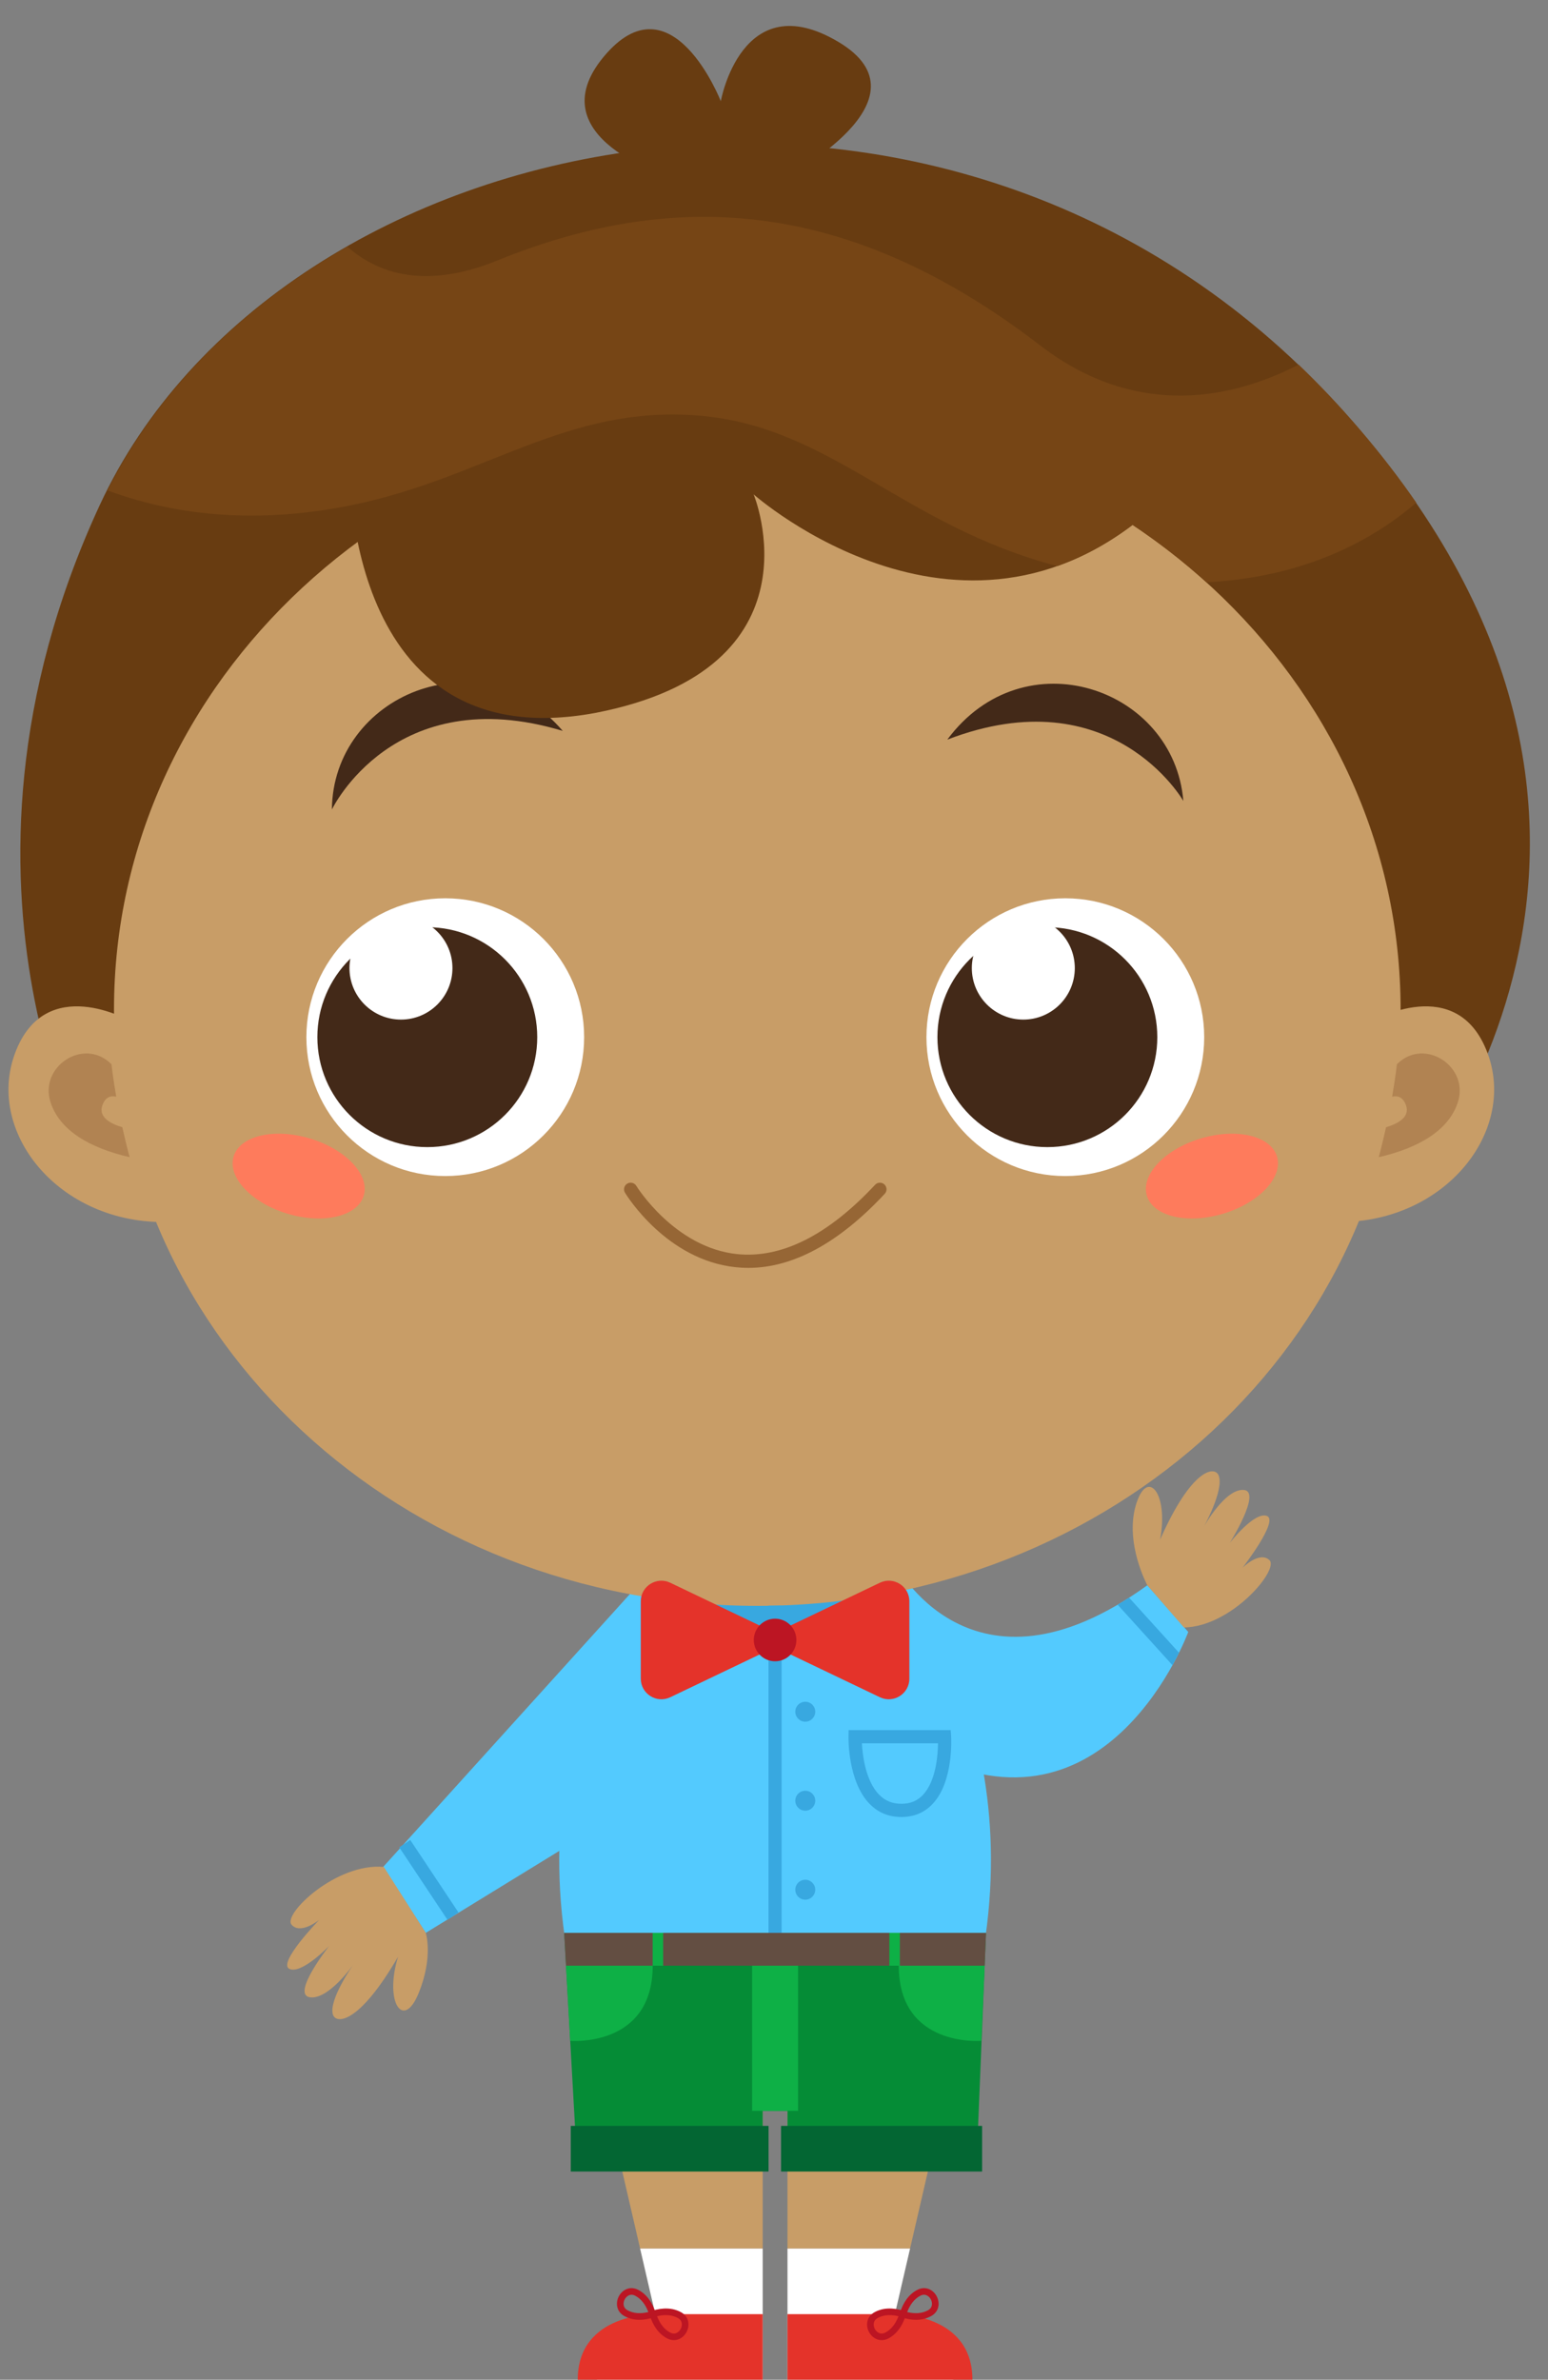 <?xml version="1.0" encoding="UTF-8"?>
<svg width="54px" height="83px" viewBox="0 0 54 83" version="1.1" xmlns="http://www.w3.org/2000/svg" xmlns:xlink="http://www.w3.org/1999/xlink">
    <rect x="0" y="0" width="54" height="83" fill="#808080" stroke="none"/>
    <!-- Generator: Sketch 53.1 (72631) - https://sketchapp.com -->
    <title>Group 47c3</title>
    <desc>Created with Sketch.</desc>
    <g id="Page-1" stroke="none" stroke-width="1" fill="none" fill-rule="evenodd">
        <g id="Artboard" transform="translate(-1960, -591)">
            <g id="Group-47" transform="translate(1960.296, 591.905)">
                <polygon id="Fill-244" fill="#C89D67" points="19.366 65.986 22.034 77.521 26.31 77.521 26.31 68.687"></polygon>
                <polygon id="Fill-245" fill="#C89D67" points="34.118 65.986 27.174 68.687 27.174 77.521 31.45 77.521"></polygon>
                <polygon id="Fill-246" fill="#FFFFFF" points="22.645 80.164 20.523 82.093 26.31 82.093 26.31 77.521 22.034 77.521"></polygon>
                <polygon id="Fill-247" fill="#FFFFFF" points="31.45 77.521 27.174 77.521 27.174 82.093 32.961 82.093 30.839 80.164"></polygon>
                <path d="M30.583,53.288 L26.742,51.695 L22.901,53.288 C22.901,53.288 17.748,58.816 19.622,67.903 C21.402,72.962 26.742,71.65 26.742,72.119 C26.742,71.65 32.082,72.962 33.862,67.903 C35.736,58.816 30.583,53.288 30.583,53.288" id="Fill-248" fill="#53CAFE"></path>
                <polygon id="Fill-249" fill="#53CAFE" points="21.02 62.542 14.556 66.509 13.071 64.208 22.473 53.812"></polygon>
                <path d="M30.912,53.611 C30.912,53.611 33.562,58.841 39.727,54.385 L41.155,56.014 C41.155,56.014 38.38,63.589 31.896,60.225" id="Fill-250" fill="#53CAFE"></path>
                <path d="M3.18,40.451 C3.18,40.451 -3.045,30.176 3.18,16.719 C9.405,3.262 32.749,-1.682 46.39,13.24 C60.03,28.162 48.561,41 48.561,41" id="Fill-251" fill="#683C11"></path>
                <path d="M26.424,56.282 C25.636,57.07 24.252,56.962 23.332,56.042 C22.412,55.122 22.305,53.738 23.092,52.95 C23.88,52.163 25.264,52.27 26.184,53.19 C27.104,54.11 27.212,55.494 26.424,56.282" id="Fill-252" fill="#38A8E0"></path>
                <path d="M27.06,56.282 C27.848,57.07 29.232,56.962 30.152,56.042 C31.072,55.122 31.179,53.738 30.392,52.95 C29.604,52.163 28.22,52.27 27.3,53.19 C26.38,54.11 26.272,55.494 27.06,56.282" id="Fill-253" fill="#38A8E0"></path>
                <path d="M3.681,34.3 C3.681,45.79 13.728,55.104 26.121,55.104 C38.515,55.104 48.562,45.79 48.562,34.3 C48.562,22.81 38.515,13.496 26.121,13.496 C13.728,13.496 3.681,22.81 3.681,34.3" id="Fill-254" fill="#C89D67"></path>
                <path d="M10.392,35.269 C10.392,37.945 12.561,40.113 15.236,40.113 C17.912,40.113 20.081,37.945 20.081,35.269 C20.081,32.594 17.912,30.425 15.236,30.425 C12.561,30.425 10.392,32.594 10.392,35.269" id="Fill-255" fill="#FFFFFF"></path>
                <path d="M10.775,35.269 C10.775,37.387 12.492,39.104 14.61,39.104 C16.728,39.104 18.445,37.387 18.445,35.269 C18.445,33.151 16.728,31.434 14.61,31.434 C12.492,31.434 10.775,33.151 10.775,35.269" id="Fill-256" fill="#432918"></path>
                <path d="M32.022,35.269 C32.022,37.945 34.191,40.113 36.866,40.113 C39.542,40.113 41.711,37.945 41.711,35.269 C41.711,32.594 39.542,30.425 36.866,30.425 C34.191,30.425 32.022,32.594 32.022,35.269" id="Fill-257" fill="#FFFFFF"></path>
                <path d="M32.405,35.269 C32.405,37.387 34.122,39.104 36.24,39.104 C38.358,39.104 40.075,37.387 40.075,35.269 C40.075,33.151 38.358,31.434 36.24,31.434 C34.122,31.434 32.405,33.151 32.405,35.269" id="Fill-258" fill="#432918"></path>
                <path d="M12.419,40.674 C12.521,39.918 11.576,39.055 10.307,38.746 C9.039,38.437 7.928,38.799 7.826,39.554 C7.724,40.31 8.669,41.173 9.937,41.482 C11.206,41.791 12.317,41.43 12.419,40.674" id="Fill-259" fill="#FE7B5C"></path>
                <path d="M39.684,40.674 C39.582,39.918 40.527,39.055 41.796,38.746 C43.064,38.437 44.175,38.799 44.277,39.554 C44.379,40.31 43.434,41.173 42.166,41.482 C40.897,41.791 39.786,41.43 39.684,40.674" id="Fill-260" fill="#FE7B5C"></path>
                <path d="M11.282,27.328 C11.282,27.328 13.439,22.812 19.335,24.587 C16.402,21.185 11.313,23.371 11.282,27.328" id="Fill-261" fill="#432918"></path>
                <path d="M40.983,27.03 C40.983,27.03 38.498,22.685 32.75,24.891 C35.424,21.281 40.66,23.086 40.983,27.03" id="Fill-262" fill="#432918"></path>
                <path d="M4.247,34.707 C4.247,34.707 1.283,32.995 0.229,35.827 C-0.825,38.659 1.885,41.924 5.762,41.707 L4.247,34.707 Z" id="Fill-263" fill="#C89D67"></path>
                <path d="M47.578,34.707 C47.578,34.707 50.542,32.995 51.596,35.827 C52.65,38.659 49.94,41.924 46.063,41.707 L47.578,34.707 Z" id="Fill-264" fill="#C89D67"></path>
                <path d="M11.896,15.236 C11.896,15.236 11.626,25.606 20.478,23.959 C28.506,22.402 25.994,16.338 25.994,16.338 C25.994,16.338 33.45,22.952 40.224,16.543 C46.998,10.135 27.144,2.943 11.896,15.236" id="Fill-265" fill="#683C11"></path>
                <polygon id="Fill-266" fill="#058C36" points="19.385 66.509 34.1 66.509 33.791 74.039 27.174 74.039 27.174 72.716 26.31 72.716 26.31 74.039 19.806 74.039"></polygon>
                <path d="M22.562,79.807 C22.562,79.807 19.858,79.748 19.858,82.093 L26.31,82.093 L26.31,79.807 L22.562,79.807 Z" id="Fill-267" fill="#E4332A"></path>
                <path d="M30.921,79.807 C30.921,79.807 33.625,79.748 33.625,82.093 L27.173,82.093 L27.173,79.807 L30.921,79.807 Z" id="Fill-268" fill="#E4332A"></path>
                <path d="M25.805,43.316 C25.661,43.316 25.517,43.308 25.374,43.293 C22.957,43.044 21.564,40.79 21.506,40.694 C21.44,40.586 21.475,40.444 21.584,40.378 C21.693,40.311 21.835,40.347 21.901,40.455 C21.914,40.477 23.237,42.611 25.424,42.836 C26.968,42.99 28.585,42.18 30.23,40.418 C30.318,40.325 30.463,40.319 30.556,40.406 C30.649,40.493 30.654,40.639 30.567,40.732 C28.966,42.449 27.366,43.316 25.805,43.316" id="Fill-269" fill="#966635"></path>
                <polygon id="Fill-270" fill="#634E42" points="19.385 66.509 34.1 66.509 34.053 67.654 19.449 67.654"></polygon>
                <polygon id="Fill-271" fill="#38A8E0" points="26.513 66.509 26.969 66.509 26.969 55.096 26.513 55.096"></polygon>
                <polygon id="Fill-272" fill="#38A8E0" points="15.314 66.054 13.631 63.525 14.015 63.269 15.698 65.798"></polygon>
                <polygon id="Fill-273" fill="#38A8E0" points="40.604 57.173 38.692 55.064 39.091 54.818 40.832 56.738"></polygon>
                <path d="M28.143,58.796 C28.143,58.604 27.987,58.448 27.795,58.448 C27.603,58.448 27.447,58.604 27.447,58.796 C27.447,58.988 27.603,59.144 27.795,59.144 C27.987,59.144 28.143,58.988 28.143,58.796" id="Fill-274" fill="#38A8E0"></path>
                <path d="M28.143,65.004 C28.143,64.812 27.987,64.656 27.795,64.656 C27.603,64.656 27.447,64.812 27.447,65.004 C27.447,65.196 27.603,65.352 27.795,65.352 C27.987,65.352 28.143,65.196 28.143,65.004" id="Fill-275" fill="#38A8E0"></path>
                <path d="M28.143,61.9 C28.143,61.708 27.987,61.552 27.795,61.552 C27.603,61.552 27.447,61.708 27.447,61.9 C27.447,62.092 27.603,62.248 27.795,62.248 C27.987,62.248 28.143,62.092 28.143,61.9" id="Fill-276" fill="#38A8E0"></path>
                <path d="M39.727,54.385 C39.727,54.385 38.938,52.93 39.324,51.6 C39.71,50.269 40.481,51.156 40.172,52.795 C41.271,50.308 42.081,50.211 42.216,50.558 C42.412,51.062 41.695,52.351 41.695,52.351 C41.695,52.351 42.428,51.021 43.084,51.06 C43.739,51.098 42.602,52.911 42.602,52.911 C42.602,52.911 43.45,51.812 43.893,51.966 C44.337,52.12 43.045,53.778 43.045,53.778 C43.045,53.778 43.635,53.181 43.986,53.508 C44.337,53.836 42.664,55.834 41.004,55.857" id="Fill-277" fill="#C89D67"></path>
                <path d="M14.556,66.509 L13.094,64.21 C11.441,64.053 9.561,65.858 9.874,66.222 C10.187,66.586 10.839,66.056 10.839,66.056 C10.839,66.056 9.375,67.564 9.799,67.765 C10.223,67.967 11.186,66.966 11.186,66.966 C11.186,66.966 9.859,68.645 10.506,68.754 C11.154,68.863 12.026,67.621 12.026,67.621 C12.026,67.621 11.174,68.825 11.314,69.346 C11.411,69.706 12.226,69.698 13.588,67.344 C13.104,68.94 13.775,69.905 14.302,68.625 C14.83,67.344 14.556,66.509 14.556,66.509" id="Fill-278" fill="#C89D67"></path>
                <path d="M23.101,5.277 C23.101,5.277 18.395,3.919 20.765,1.072 C23.135,-1.774 24.848,2.625 24.848,2.625 C24.848,2.625 25.575,-1.45 28.948,0.555 C32.32,2.56 27.104,5.277 27.104,5.277" id="Fill-279" fill="#683C11"></path>
                <path d="M3.275,37.646 C3.379,37.351 3.571,37.303 3.759,37.344 C3.638,36.649 3.594,36.215 3.594,36.215 C3.584,36.205 3.574,36.196 3.564,36.187 C2.617,35.276 1.062,36.293 1.468,37.542 C1.783,38.509 2.806,39.127 4.226,39.455 C4.127,39.087 4.043,38.737 3.971,38.41 C3.583,38.296 3.126,38.069 3.275,37.646" id="Fill-280" fill="#B18352"></path>
                <path d="M48.751,37.646 C48.647,37.351 48.455,37.303 48.267,37.344 C48.388,36.649 48.432,36.215 48.432,36.215 C48.442,36.205 48.452,36.196 48.461,36.187 C49.409,35.276 50.964,36.293 50.558,37.542 C50.243,38.509 49.22,39.127 47.8,39.455 C47.899,39.087 47.983,38.737 48.055,38.41 C48.443,38.296 48.9,38.069 48.751,37.646" id="Fill-281" fill="#B18352"></path>
                <polygon id="Fill-282" fill="#036633" points="19.614 74.833 26.514 74.833 26.514 73.241 19.614 73.241"></polygon>
                <polygon id="Fill-283" fill="#036633" points="26.95 74.833 33.964 74.833 33.964 73.241 26.95 73.241"></polygon>
                <path d="M27.257,56.294 L27.285,56.281 L27.229,56.281 L23.085,54.297 C22.609,54.069 22.057,54.417 22.057,54.945 L22.057,56.281 L22.057,56.308 L22.057,57.643 C22.057,58.171 22.609,58.519 23.085,58.291 L27.229,56.308 L27.285,56.308 L27.257,56.294 Z" id="Fill-284" fill="#E4332A"></path>
                <path d="M26.226,56.294 L26.198,56.308 L26.254,56.308 L30.398,58.291 C30.874,58.519 31.426,58.171 31.426,57.643 L31.426,56.308 L31.426,56.281 L31.426,54.945 C31.426,54.417 30.874,54.069 30.398,54.297 L26.254,56.281 L26.198,56.281 L26.226,56.294 Z" id="Fill-285" fill="#E4332A"></path>
                <path d="M25.999,56.294 C25.999,56.704 26.332,57.037 26.742,57.037 C27.152,57.037 27.485,56.704 27.485,56.294 C27.485,55.884 27.152,55.551 26.742,55.551 C26.332,55.551 25.999,55.884 25.999,56.294" id="Fill-286" fill="#BC1523"></path>
                <path d="M31.35,79.734 C31.631,79.802 31.873,79.782 32.072,79.674 C32.261,79.573 32.226,79.386 32.175,79.292 C32.127,79.199 31.993,79.067 31.808,79.165 C31.609,79.269 31.455,79.46 31.35,79.734 M31.659,80.004 C31.504,80.004 31.341,79.977 31.166,79.922 L31.056,79.888 L31.091,79.778 C31.214,79.383 31.42,79.108 31.701,78.961 C31.991,78.81 32.261,78.959 32.379,79.183 C32.5,79.411 32.47,79.722 32.181,79.877 C32.025,79.962 31.849,80.004 31.659,80.004" id="Fill-287" fill="#BC1523"></path>
                <path d="M30.739,79.841 C30.585,79.841 30.447,79.874 30.325,79.94 C30.136,80.041 30.171,80.228 30.221,80.323 C30.27,80.415 30.402,80.547 30.589,80.449 C30.788,80.345 30.941,80.154 31.047,79.88 C30.939,79.854 30.836,79.841 30.739,79.841 M30.46,80.714 C30.267,80.714 30.103,80.592 30.017,80.43 C29.897,80.203 29.927,79.892 30.216,79.737 C30.498,79.584 30.839,79.57 31.23,79.692 L31.34,79.727 L31.306,79.836 C31.182,80.231 30.977,80.506 30.696,80.654 L30.695,80.654 C30.615,80.696 30.535,80.714 30.46,80.714" id="Fill-288" fill="#BC1523"></path>
                <path d="M21.863,79.165 C21.678,79.067 21.545,79.199 21.496,79.292 C21.446,79.386 21.411,79.573 21.599,79.674 C21.798,79.781 22.04,79.802 22.321,79.734 C22.216,79.46 22.062,79.269 21.863,79.165 M21.49,79.877 C21.201,79.722 21.172,79.411 21.292,79.183 C21.411,78.959 21.68,78.81 21.97,78.961 C22.251,79.108 22.457,79.382 22.58,79.778 L22.615,79.888 L22.505,79.922 C22.331,79.977 22.167,80.004 22.013,80.004 C21.822,80.004 21.647,79.962 21.49,79.877" id="Fill-289" fill="#BC1523"></path>
                <path d="M22.625,79.88 C22.73,80.154 22.884,80.345 23.083,80.449 C23.269,80.547 23.401,80.415 23.45,80.322 C23.5,80.228 23.535,80.041 23.347,79.94 C23.224,79.874 23.086,79.841 22.933,79.841 C22.836,79.841 22.733,79.854 22.625,79.88 M22.976,80.653 L22.976,80.653 C22.695,80.506 22.489,80.231 22.366,79.836 L22.331,79.726 L22.441,79.692 C22.833,79.57 23.173,79.584 23.456,79.737 C23.745,79.892 23.775,80.203 23.654,80.43 C23.569,80.592 23.404,80.714 23.212,80.714 C23.137,80.714 23.057,80.696 22.976,80.653" id="Fill-290" fill="#BC1523"></path>
                <path d="M19.596,70.274 C19.596,70.274 22.473,70.52 22.473,67.653 L19.449,67.653 L19.596,70.274 Z" id="Fill-291" fill="#0EB046"></path>
                <path d="M33.933,70.274 C33.933,70.274 31.056,70.52 31.056,67.653 L34.052,67.653 L33.933,70.274 Z" id="Fill-292" fill="#0EB046"></path>
                <polygon id="Fill-293" fill="#0EB046" points="25.941 72.716 27.543 72.716 27.543 67.654 25.941 67.654"></polygon>
                <polygon id="Fill-294" fill="#0EB046" points="22.472 67.654 22.837 67.654 22.837 66.509 22.472 66.509"></polygon>
                <polygon id="Fill-295" fill="#0EB046" points="30.729 67.654 31.094 67.654 31.094 66.509 30.729 66.509"></polygon>
                <path d="M45.005,11.814 C41.92,13.395 38.784,13.292 35.996,11.148 C29.481,6.136 23.422,5.591 17.059,8.178 C14.575,9.188 12.914,8.661 11.819,7.698 C8.169,9.778 5.233,12.676 3.455,16.2 C6.24,17.23 9.148,17.292 11.991,16.709 C16.635,15.755 19.457,13.221 24.064,13.589 C28.682,13.957 31.18,17.421 36.584,18.839 C37.454,18.533 38.336,18.066 39.214,17.403 C40.126,18.011 40.987,18.679 41.789,19.404 C44.448,19.268 47.015,18.425 49.109,16.627 C47.915,14.893 46.441,13.184 45.005,11.814" id="Fill-296" fill="#764515"></path>
                <path d="M11.895,32.86 C11.895,31.868 12.699,31.064 13.691,31.064 C14.683,31.064 15.487,31.868 15.487,32.86 C15.487,33.852 14.683,34.656 13.691,34.656 C12.699,34.656 11.895,33.852 11.895,32.86" id="Fill-297" fill="#FFFFFF"></path>
                <path d="M33.605,32.86 C33.605,31.868 34.409,31.064 35.401,31.064 C36.393,31.064 37.197,31.868 37.197,32.86 C37.197,33.852 36.393,34.656 35.401,34.656 C34.409,34.656 33.605,33.852 33.605,32.86" id="Fill-298" fill="#FFFFFF"></path>
                <path d="M29.77,59.898 C29.793,60.315 29.899,61.209 30.371,61.69 C30.58,61.904 30.834,62.007 31.147,62.007 C31.458,62.007 31.705,61.905 31.902,61.695 C32.355,61.213 32.42,60.311 32.425,59.898 L29.77,59.898 Z M31.147,62.468 C30.709,62.468 30.337,62.315 30.041,62.012 C29.279,61.234 29.301,59.726 29.303,59.662 L29.307,59.437 L32.868,59.437 L32.882,59.653 C32.886,59.717 32.973,61.228 32.239,62.01 C31.954,62.314 31.586,62.468 31.147,62.468 L31.147,62.468 Z" id="Fill-299" fill="#38A8E0"></path>
            </g>
        </g>
    </g>
</svg>